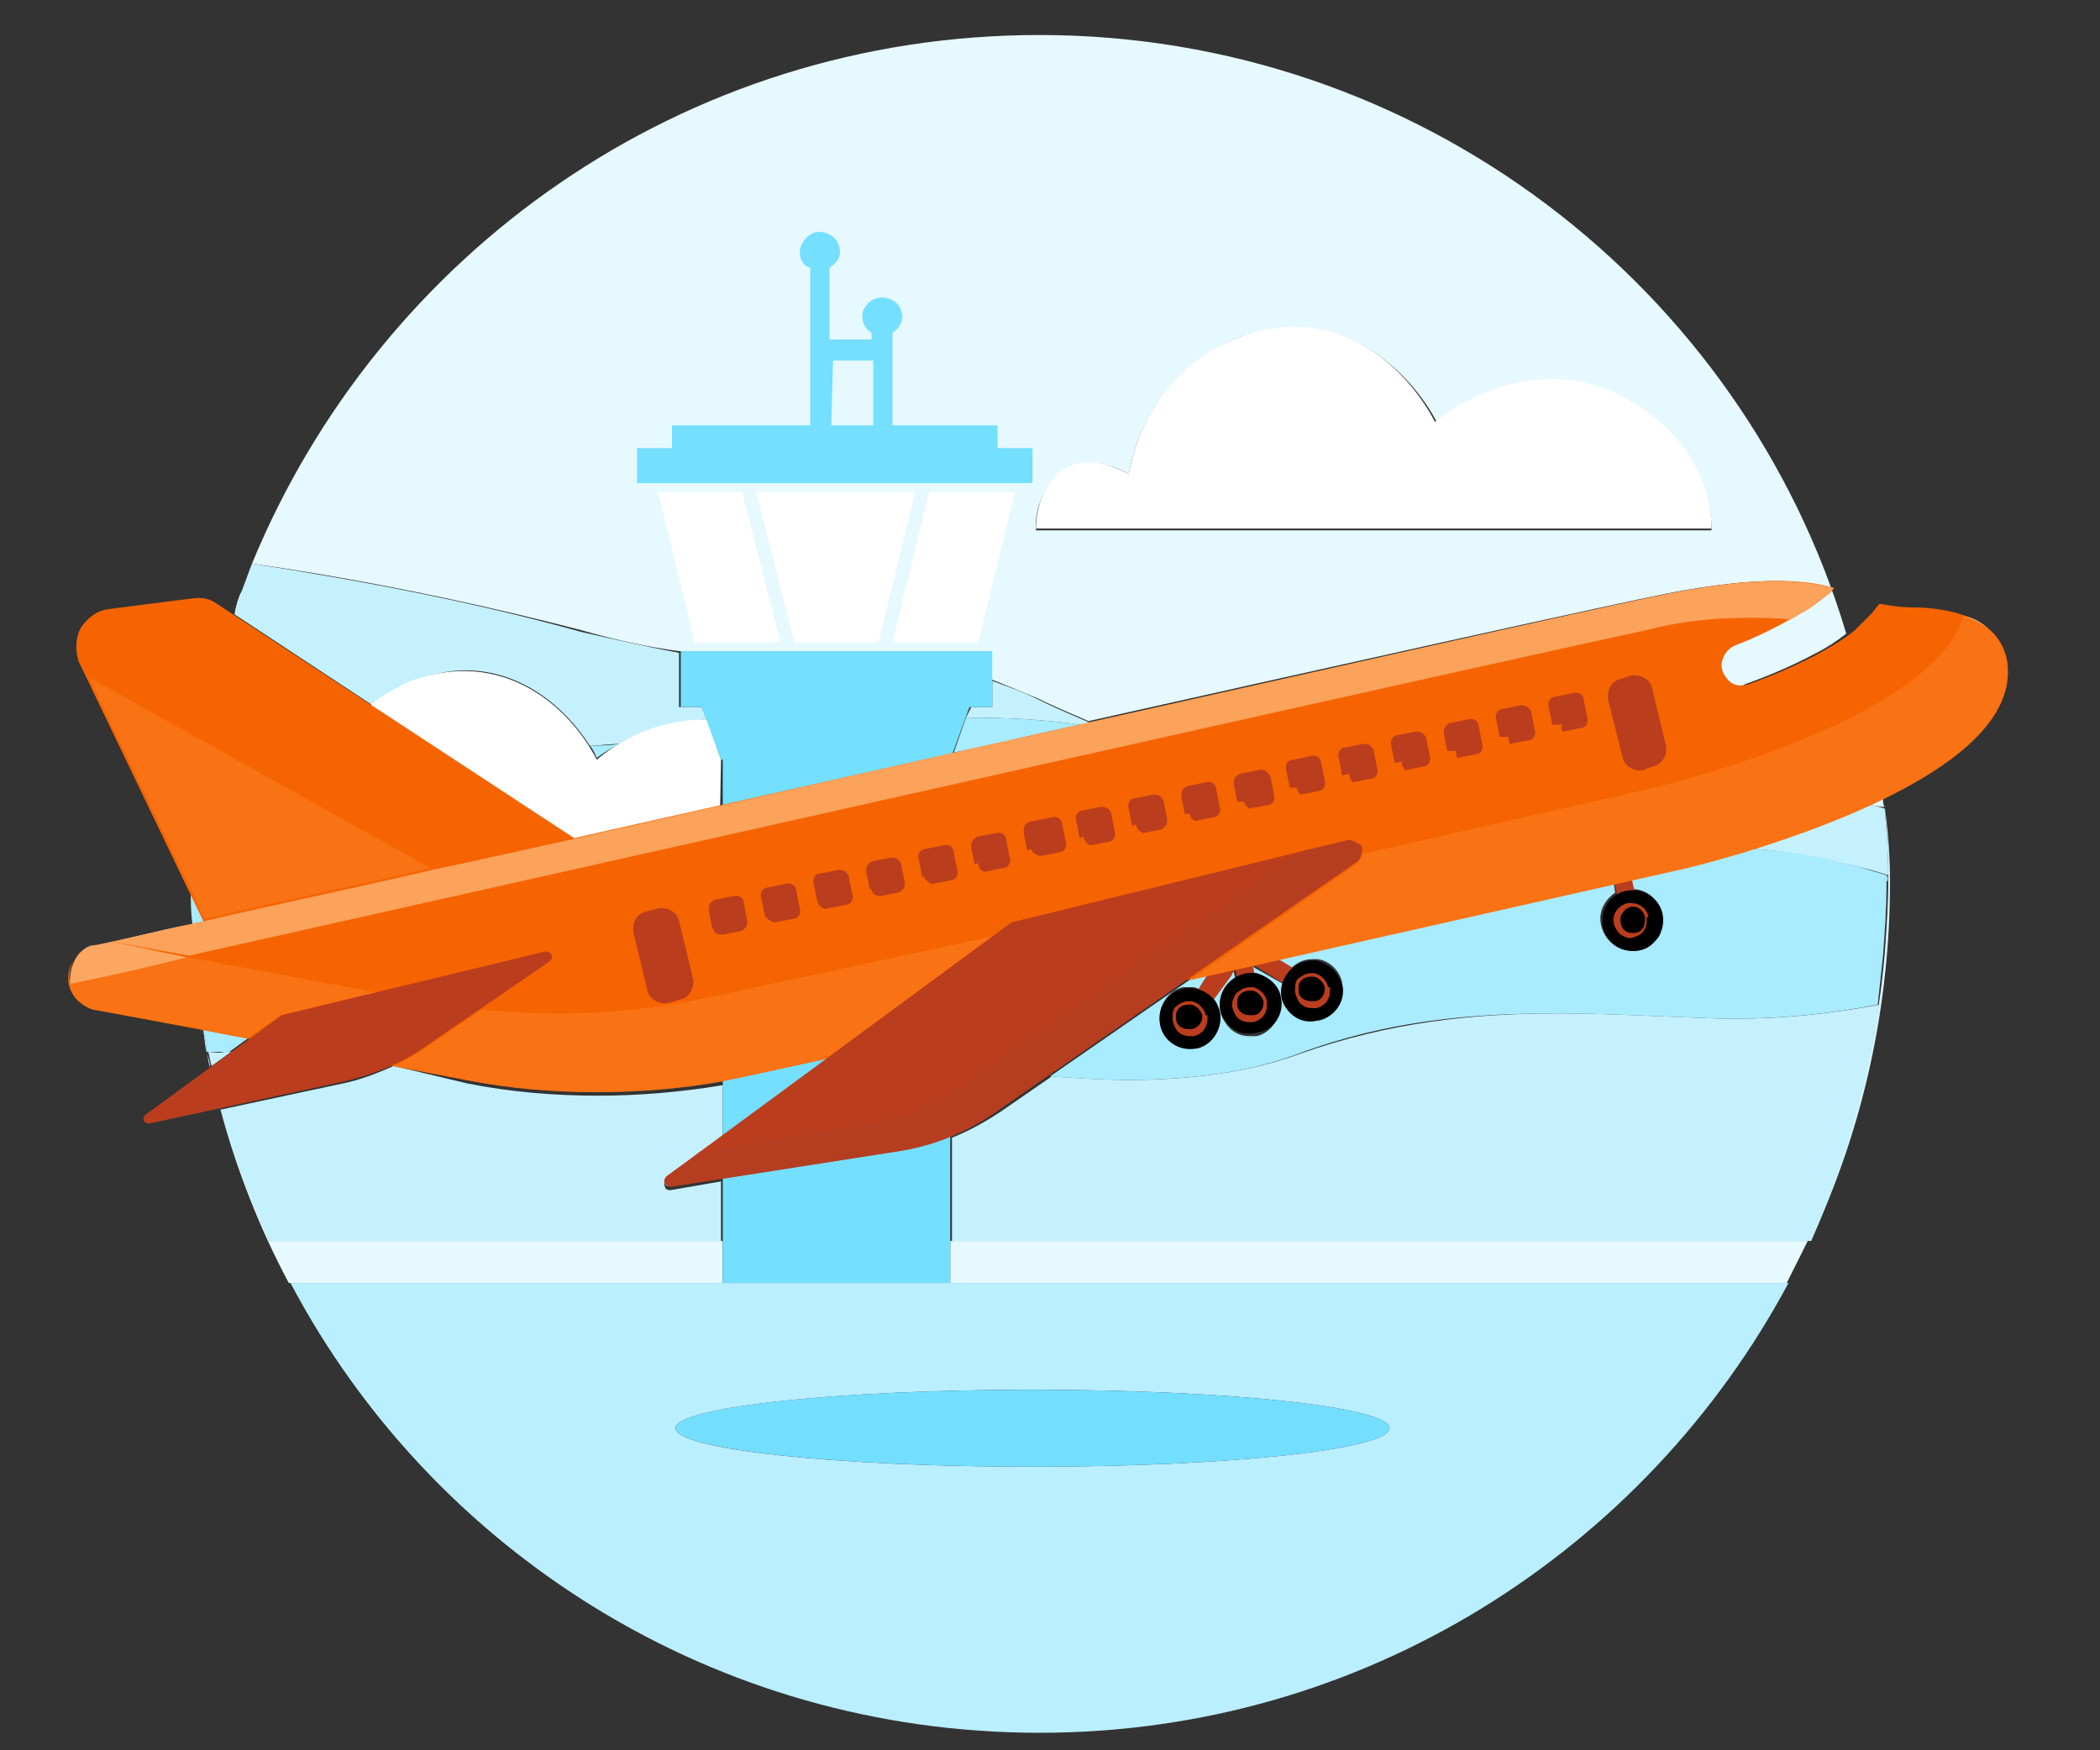 <?xml version="1.0" encoding="utf-8"?>
<!-- Generator: Adobe Illustrator 22.1.0, SVG Export Plug-In . SVG Version: 6.00 Build 0)  -->
<svg version="1.1" id="Layer_1" xmlns="http://www.w3.org/2000/svg" xmlns:xlink="http://www.w3.org/1999/xlink" x="0px" y="0px"
	 viewBox="0 0 120 100" style="enable-background:new 0 0 120 100;" xml:space="preserve">
<rect x="0" y="0" width="120" height="100" fill="#333333" stroke="none"/>
<style type="text/css">
	.st0{fill:#E6F9FF;}
	.st1{fill:#DAF6FF;}
	.st2{fill:#C5F1FF;}
	.st3{fill:#BCEFFF;}
	.st4{fill:#A9EBFF;}
	.st5{fill:#74DFFF;}
	.st6{fill:#FFFFFF;}
	.st7{fill:#CEF3FF;}
	.st8{fill:#BAEFFF;}
	.st9{fill:#74DEFF;}
	.st10{fill:#BA3D1E;}
	.st11{fill:#F56400;}
	.st12{fill:#FFCFAD;}
	.st13{fill:#E9CAAD;}
	.st14{fill:#DCC7AD;}
	.st15{fill:#CCC3AC;}
	.st16{fill:#F97214;}
	.st17{fill:#ACBCAD;}
	.st18{fill:#BFE0EB;}
	.st19{fill:#B53E21;}
	.st20{fill:#FECFA5;}
	.st21{fill:#FBA25B;}
	.st22{fill:#FCA761;}
</style>
<g>
	<path class="st0" d="M12.6,63.3L12.6,63.3c0.9,3.5,2.2,6.8,3.9,10h85.6c0.4-0.8,0.8-1.6,1.2-2.4H54.3v2.4h-13v-2.4H15.4
		C14.3,68.4,13.4,65.9,12.6,63.3 M11.8,60.1c0.1,0.3,0.1,0.6,0.2,0.9l0,0C12,60.7,11.9,60.4,11.8,60.1
		C11.9,60.1,11.8,60.1,11.8,60.1 M107.6,45.6c-0.3,0.1-0.6,0.3-0.8,0.4c0.3,0,0.6,0.1,0.9,0.1C107.6,46,107.6,45.8,107.6,45.6
		 M13.8,33.8c-0.2,0.4-0.3,0.8-0.4,1.3l0,0C13.5,34.7,13.7,34.3,13.8,33.8 M64.5,27.1c0.6-3.5,2.9-6.4,6.2-7.8
		c1.2-0.4,2.2-0.6,3.3-0.6c3.8,0,6.7,2.8,8.1,5.4c0,0,2.8-2.4,6.6-2.4c1.2,0,2.6,0.3,3.9,1c5.5,2.8,5.2,7.6,5.2,7.6H59.2
		c-0.1-1.3,0.5-2.6,1.6-3.4c0.5-0.3,1-0.4,1.5-0.4C63.5,26.4,64.5,27.1,64.5,27.1 M59.4,2C39,2,21.7,14.5,14.4,32.2
		c6.3,0.9,12.6,2.2,18.8,3.8c2.1,0.6,4,1,5.6,1.2v0h17.8v1.6c0.8,0.3,1.7,0.7,2.7,1.1c1,0.5,2,0.9,2.9,1.3
		c16.1-3.6,29.6-6.6,33.1-7.3c2.6-0.5,4.6-0.7,6.1-0.7c1.4,0,2.5,0.2,3.2,0.4l0,0l0,0c-0.1,0.1-0.2,0.3-0.4,0.4
		c-0.5,0.4-1,0.8-1.6,1.1c-1.2,0.7-2.4,1.3-3.7,1.8c-0.4,0.1-0.6,0.5-0.7,0.9c-0.1,0.4,0.1,0.8,0.4,1.1c0.2,0.2,0.5,0.3,0.7,0.3
		c0.1,0,0.3,0,0.4-0.1c1.4-0.5,2.8-1.1,4.1-1.8c0.6-0.3,1.2-0.7,1.7-1.1C99.6,16.4,81.1,2,59.4,2"/>
	<path class="st1" d="M107.7,46.1c0.1,1.3,0.2,2.5,0.2,3.8l0,0c0,0.1,0,0.3,0,0.4c0,1.4-0.1,2.8-0.2,4.2c-0.5,5.8-2,11.3-4.3,16.3
		h0.1c3-6.4,4.5-13.4,4.5-20.4C108,49,107.9,47.6,107.7,46.1C107.7,46.1,107.7,46.1,107.7,46.1 M14.4,32.2c-0.2,0.5-0.4,1.1-0.6,1.6
		C14,33.3,14.2,32.7,14.4,32.2C14.4,32.2,14.4,32.2,14.4,32.2"/>
	<path class="st2" d="M22.5,60.9c-0.9,0.4-1.9,0.8-2.9,1l-7,1.5c0.7,2.6,1.6,5.1,2.8,7.5h25.8v-3.4l-2.9,0.5c0,0,0,0,0,0
		c0,0,0,0,0,0c0,0,0,0,0,0c-0.2,0-0.3-0.1-0.3-0.2c-0.1-0.2,0-0.3,0.1-0.4l1.4-1l1.8-1.3v-3.1c-2.4,0.4-4.8,0.6-7.1,0.6
		c-2.5,0-5-0.2-7.5-0.7L22.5,60.9 M11.9,60.1c0.1,0.3,0.1,0.6,0.2,0.8l1.1-0.8c-0.1,0-0.3,0-0.4,0C12.5,60.2,12.2,60.1,11.9,60.1
		 M107.7,54.6c-0.1,0.9-0.2,1.9-0.3,2.8c-2.7,0.5-5.4,0.8-8.1,0.8c-0.3,0-0.6,0-0.9,0c-3.2-0.1-6.3-0.3-9.4-0.3
		c-4.8,0-9.6,0.5-14.7,2.3c-3,1.1-6.4,1.5-9.8,1.5c-1.5,0-2.9-0.1-4.4-0.2l-2.9,2c-0.9,0.6-1.8,1.1-2.8,1.5v5.9h49.1
		C105.7,65.9,107.2,60.4,107.7,54.6 M106.8,46c-2.3,1-4.7,1.9-6.6,2.5c1.8,0.1,3.9,0.5,6.7,1.2l1,0.3c0-1.3-0.1-2.6-0.2-3.8
		C107.4,46.1,107.1,46,106.8,46 M56.7,38.9v1.5h-1.2L55.2,41c2.3,0,4.4,0.1,6.5,0.4c0.2,0,0.4-0.1,0.6-0.1c-0.9-0.4-1.9-0.8-2.9-1.3
		C58.4,39.5,57.5,39.2,56.7,38.9 M14.4,32.2c-0.2,0.5-0.4,1.1-0.6,1.6c-0.2,0.4-0.3,0.8-0.4,1.3l7.9,5.2c0.7-0.6,1.5-1,2.3-1.4
		c1.1-0.4,2.1-0.6,3-0.6c3.2,0,5.7,2.1,7.1,4.3c0.6,0,1.2-0.1,1.7-0.1c1.5-0.9,3.2-1.3,5-1.4l0.3,0.8l0,0l-0.6-1.5h-1.3v-3.1
		c-1.6-0.3-3.4-0.7-5.6-1.2C27.1,34.4,20.8,33.2,14.4,32.2"/>
	<path class="st1" d="M11.6,58.8c0.1,0.4,0.2,0.9,0.2,1.3c0,0,0,0,0,0C11.7,59.7,11.7,59.3,11.6,58.8L11.6,58.8 M10.9,50.7
		c0,0.7,0,1.4,0.1,2.1c0,0,0,0,0,0C10.9,52.1,10.9,51.4,10.9,50.7L10.9,50.7"/>
	<path class="st2" d="M11.6,58.8c0.1,0.4,0.2,0.9,0.2,1.3c0,0,0,0,0,0C11.8,59.7,11.7,59.3,11.6,58.8L11.6,58.8 M10.9,50.8
		c0,0.7,0,1.4,0.1,2.1c0,0,0,0,0,0C10.9,52.1,10.9,51.5,10.9,50.8L10.9,50.8"/>
	<path class="st3" d="M107.8,50c0,0.2,0,0.3,0,0.5c0,1.4-0.1,2.8-0.2,4.1c0.1-1.4,0.2-2.8,0.2-4.2C107.9,50.3,107.9,50.1,107.8,50
		L107.8,50"/>
	<path class="st4" d="M11.6,58.8c0.1,0.4,0.2,0.9,0.2,1.3c0.3,0,0.6,0,0.9,0c0.1,0,0.3,0,0.4,0l1.1-0.8L11.6,58.8 M10.9,50.8
		c0,0.7,0,1.3,0.1,2c0.3-0.1,0.5-0.1,0.8-0.2L10.9,50.8 M100.2,48.5c-2.2,0.7-3.8,1-3.8,1l-3.2,0.7l0.1,0.6c0.8,0,1.5,0.6,1.6,1.4
		c0.1,0.5,0,0.9-0.2,1.3c-0.2,0.4-0.6,0.7-1.1,0.8c-0.1,0-0.3,0-0.4,0c-0.8,0-1.5-0.6-1.7-1.4c-0.2-0.8,0.2-1.5,0.8-1.9l-0.1-0.6
		l-19.3,4.4l0.9,0.5c0.3-0.3,0.7-0.5,1.2-0.5c0.1,0,0.2,0,0.3,0c0.7,0.1,1.3,0.7,1.4,1.4c0.2,0.9-0.4,1.9-1.3,2.1
		c-0.1,0-0.3,0-0.4,0c-0.6,0-1.1-0.3-1.4-0.7c-0.3-0.4-0.4-0.9-0.3-1.4l-1.6-0.9c-0.1-0.1-0.2-0.1-0.3-0.1l-0.1,0l0.1,0.5
		c0.1,0,0.2,0,0.3,0c0.7,0.1,1.2,0.7,1.4,1.4c0.2,0.9-0.4,1.9-1.3,2.1c-0.1,0-0.2,0-0.4,0c-0.6,0-1.1-0.3-1.4-0.8
		c-0.4-0.6-0.4-1.3,0-1.9c0.1-0.2,0.3-0.4,0.6-0.5l-0.1-0.5l0,0c-0.1,0.1-0.2,0.2-0.2,0.2L69.3,57c0.2,0.2,0.3,0.5,0.4,0.8
		c0.2,0.9-0.4,1.9-1.3,2.1c-0.1,0-0.2,0-0.4,0c-0.8,0-1.5-0.6-1.7-1.4c-0.2-0.9,0.4-1.9,1.3-2.1c0.1,0,0.3,0,0.4,0
		c0.2,0,0.3,0,0.5,0.1l0.5-0.8l-0.9,0.2L60,61.5c1.5,0.1,2.9,0.2,4.4,0.2c3.5,0,6.9-0.4,9.8-1.5c5.1-1.9,9.9-2.3,14.7-2.3
		c3.1,0,6.3,0.2,9.4,0.3c0.3,0,0.6,0,0.9,0c2.7,0,5.5-0.3,8.1-0.8c0.1-0.9,0.2-1.9,0.3-2.8c0.1-1.4,0.2-2.7,0.2-4.1
		c0-0.2,0-0.3,0-0.5l-1-0.3C104.1,48.9,102,48.6,100.2,48.5 M35.4,42.5c-0.6,0.1-1.2,0.1-1.7,0.1c0.2,0.2,0.3,0.5,0.4,0.7
		C34.5,43,35,42.7,35.4,42.5 M40.7,41.9L40.7,41.9l0.5,1.5h0V46l0,0v-2.6h0L40.7,41.9 M55.2,41l-0.7,2c2.5-0.5,4.9-1.1,7.2-1.6
		C59.6,41.1,57.5,41,55.2,41"/>
	<path class="st5" d="M57,25.6v-1.3h-6V19c0.4-0.2,0.7-0.8,0.5-1.2c-0.1-0.5-0.6-0.8-1.1-0.8s-0.9,0.3-1.1,0.8
		c-0.1,0.5,0.1,1,0.5,1.2v0.4h-2.4v-4.1c0.3-0.2,0.6-0.5,0.6-0.9c0-0.4-0.2-0.8-0.6-1s-0.8-0.2-1.1,0c-0.3,0.2-0.6,0.6-0.6,1
		c0,0.4,0.2,0.8,0.6,0.9v9h-7.9v1.3h-2v2H59v-2L57,25.6z M47.6,20.6h2.3v3.7h-2.4L47.6,20.6z"/>
	<polygon class="st6" points="37.6,28.1 39.7,36.7 44.6,36.7 42.4,28.1 	"/>
	<polygon class="st6" points="43.2,28.1 45.4,36.7 50.2,36.7 52.3,28.1 	"/>
	<polygon class="st6" points="53.1,28.1 51,36.7 55.9,36.7 58,28.1 	"/>
	<path class="st6" d="M82,24.1c-1.8-3.4-5.8-6.9-11.3-4.8c-3.3,1.3-5.6,4.3-6.2,7.8c0,0-2-1.3-3.7-0.3c-1.1,0.8-1.6,2.1-1.6,3.4
		h38.6c0,0,0.3-4.8-5.2-7.6C87,19.8,82,24.1,82,24.1 M41.2,43.4l-0.8-2.3c-2.3,0-4.5,0.8-6.3,2.3c-1.6-3.1-5.4-6.4-10.6-4.5
		c-3.1,1.3-5.2,4-5.8,7.2c0,0-1.9-1.2-3.5-0.2c-1,0.7-1.5,1.9-1.5,3.1h28.4L41.2,43.4L41.2,43.4"/>
	<path class="st7" d="M102.2,73.3L102.2,73.3C94,88.6,77.9,99,59.4,99c-18.5,0-34.6-10.4-42.8-25.7h0C25,89.1,41.4,99,59.4,99
		c0,0,0,0,0,0C77.3,99,93.7,89.1,102.2,73.3"/>
	<path class="st8" d="M59,83.8c-11.3,0-20.4-1-20.4-2.2s9.2-2.2,20.4-2.2c11.3,0,20.4,1,20.4,2.2S70.3,83.8,59,83.8 M102.2,73.3
		H16.6C24.7,88.6,40.8,99,59.4,99C77.9,99,94,88.6,102.2,73.3"/>
	<polyline class="st5" points="41.2,43.4 41.3,43.4 41.3,73.3 54.3,73.3 54.3,43.4 54.3,43.4 55.4,40.4 56.7,40.4 56.7,37.2 
		38.9,37.2 38.9,40.4 40.1,40.4 41.2,43.4 	"/>
	<path class="st9" d="M59,79.4c-11.3,0-20.4,1-20.4,2.2s9.2,2.2,20.4,2.2c11.3,0,20.4-1,20.4-2.2S70.3,79.4,59,79.4"/>
	<path class="st10" d="M68.4,58.4l-0.8-0.5l1.8-2.8c0.2-0.3,0.5-0.6,0.9-0.8l-0.7-3l1-0.2l0.7,3c0.4,0,0.7,0.1,1.1,0.3l2.8,1.7
		l-0.5,0.9l-2.8-1.7c-0.1-0.1-0.2-0.1-0.3-0.1l0.4,2l-1,0.2l-0.4-2c-0.1,0.1-0.2,0.2-0.2,0.3L68.4,58.4 M92.7,52.5l-1.3-6l1-0.2
		l1.3,6L92.7,52.5"/>
	<path d="M69.7,57.8c-0.2-0.9-1.1-1.5-2.1-1.3c-0.9,0.2-1.5,1.1-1.3,2.1c0.2,0.9,1.1,1.5,2.1,1.3C69.3,59.7,69.9,58.7,69.7,57.8"/>
	<path class="st10" d="M68.8,58l0.1,0c-0.1-0.4-0.4-0.7-0.8-0.8l0,0l-0.2,0c-0.3,0-0.6,0.2-0.8,0.4C67,57.8,67,58,67,58.2
		c0,0.2,0.1,0.4,0.2,0.6l0,0c0.2,0.3,0.5,0.4,0.8,0.4l0.2,0l0-0.1l0,0.1c0.5-0.1,0.8-0.5,0.8-1l0-0.2L68.8,58l0.1,0L68.8,58l-0.1,0
		l0,0.1c0,0.3-0.2,0.6-0.6,0.7l0,0l0,0l-0.2,0c-0.2,0-0.5-0.1-0.6-0.3l0,0c-0.1-0.1-0.1-0.3-0.1-0.4c0-0.1,0-0.3,0.1-0.4
		c0.1-0.2,0.4-0.3,0.6-0.3l0.2,0l0,0c0.3,0.1,0.5,0.3,0.6,0.6l0,0l0,0L68.8,58"/>
	<path d="M73.2,57c-0.1-0.7-0.7-1.2-1.4-1.4c-0.7-0.1-1.4,0.2-1.8,0.8c-0.4,0.6-0.4,1.4,0,1.9c0.4,0.6,1.1,0.9,1.8,0.7
		C72.8,58.9,73.4,57.9,73.2,57"/>
	<path class="st10" d="M72.3,57.2l0.1,0c-0.1-0.4-0.4-0.7-0.8-0.8l0,0l-0.2,0c-0.3,0-0.6,0.2-0.8,0.4l0,0c-0.1,0.2-0.2,0.4-0.2,0.6
		c0,0.2,0.1,0.4,0.2,0.6l0,0c0.2,0.3,0.5,0.4,0.8,0.4l0.2,0l0-0.1l0,0.1c0.5-0.1,0.8-0.5,0.8-1l0-0.2L72.3,57.2l0.1,0L72.3,57.2
		l-0.1,0l0,0.1c0,0.3-0.2,0.7-0.6,0.7l0,0l0,0l-0.2,0c-0.2,0-0.5-0.1-0.6-0.3l0,0c-0.1-0.1-0.1-0.3-0.1-0.4c0-0.1,0-0.3,0.1-0.4l0,0
		c0.1-0.2,0.4-0.3,0.6-0.3l0.2,0l0,0c0.3,0.1,0.5,0.3,0.6,0.6l0,0l0,0L72.3,57.2z"/>
	<path d="M76.7,56.3c-0.2-0.7-0.7-1.2-1.4-1.4c-0.7-0.1-1.4,0.2-1.8,0.8c-0.4,0.6-0.4,1.4,0,1.9c0.4,0.6,1.1,0.9,1.8,0.7
		C76.3,58.1,76.9,57.2,76.7,56.3"/>
	<path class="st10" d="M75.8,56.4l0.1,0c-0.1-0.4-0.4-0.7-0.8-0.8l-0.2,0c-0.3,0-0.6,0.2-0.8,0.4l0,0C74,56.2,74,56.4,74,56.6
		c0,0.2,0.1,0.4,0.2,0.6l0,0c0.2,0.3,0.5,0.4,0.8,0.4l0.2,0l0,0c0.5-0.1,0.8-0.5,0.8-1l0-0.2L75.8,56.4l-0.1,0l0,0.1
		c0,0.3-0.2,0.7-0.6,0.7l0,0l-0.2,0c-0.2,0-0.5-0.1-0.6-0.3l0,0c-0.1-0.1-0.1-0.3-0.1-0.4c0-0.1,0-0.3,0.1-0.4l0,0
		c0.1-0.2,0.4-0.3,0.6-0.3l0.2,0c0.3,0.1,0.5,0.3,0.6,0.6L75.8,56.4z"/>
	<path d="M95,52.2c-0.2-0.9-1.1-1.5-2.1-1.3C92,51.1,91.4,52,91.6,53c0.2,0.9,1.1,1.5,2.1,1.3c0.5-0.1,0.8-0.4,1.1-0.8
		C95,53.1,95.1,52.7,95,52.2"/>
	<path class="st10" d="M94.1,52.4l0.1,0c-0.1-0.5-0.5-0.8-1-0.8l-0.2,0l0,0.1l0-0.1c-0.4,0.1-0.7,0.4-0.8,0.8l0,0l0,0.2
		c0,0.3,0.2,0.6,0.4,0.8c0.2,0.1,0.4,0.2,0.5,0.2c0.2,0,0.4-0.1,0.6-0.2c0.3-0.2,0.4-0.5,0.4-0.8l0-0.2L94.1,52.4l0.1,0L94.1,52.4
		l-0.1,0l0,0.2c0,0.2-0.1,0.5-0.3,0.6c-0.1,0.1-0.3,0.1-0.4,0.1c-0.1,0-0.3,0-0.4-0.1c-0.2-0.1-0.3-0.4-0.3-0.6l0-0.2l0,0
		c0.1-0.3,0.3-0.5,0.6-0.6l0,0l0,0l0.1,0c0.3,0,0.6,0.2,0.7,0.6l0,0v0L94.1,52.4z"/>
	<path class="st11" d="M33.9,48.6L12.4,34.5c-0.4-0.3-0.9-0.4-1.5-0.3l-4.7,0.6c-0.7,0.1-1.2,0.5-1.6,1.1c-0.3,0.6-0.3,1.3-0.1,1.9
		l7.2,15l1.5,5.4L33.9,48.6"/>
	<path class="st12" d="M5.1,38.7l5.8,12c0,0,0,0,0-0.1L5.1,38.7L5.1,38.7"/>
	<path class="st13" d="M10.9,50.7C10.9,50.7,10.9,50.7,10.9,50.7l0,0.1C10.9,50.7,10.9,50.7,10.9,50.7L10.9,50.7"/>
	<path class="st14" d="M10.9,50.7C10.9,50.7,10.9,50.7,10.9,50.7l0,0.1C10.9,50.8,10.9,50.8,10.9,50.7L10.9,50.7"/>
	<path class="st15" d="M10.9,50.7C10.9,50.8,10.9,50.8,10.9,50.7l0.9,1.9c0,0,0,0,0,0L10.9,50.7"/>
	<path class="st16" d="M5.1,38.7l5.7,11.9l0,0l0,0l0.9,1.9c3.8-0.9,8.2-1.8,12.9-2.9L5.1,38.7"/>
	<path class="st11" d="M114.7,37.8c-0.4-2.5-3.3-3.1-5.5-3.1c-0.6,0-1.2-0.1-1.8-0.2c-0.2,0.2-0.3,0.4-0.5,0.6
		c-0.3,0.3-0.6,0.6-0.9,0.9c-0.6,0.5-1.3,0.9-2,1.3c-1.3,0.7-2.7,1.3-4.1,1.8c-0.4,0.1-0.8,0.1-1.1-0.2c-0.3-0.3-0.5-0.7-0.4-1.1
		c0.1-0.4,0.3-0.7,0.7-0.9c1.3-0.5,2.5-1.1,3.7-1.8c0.6-0.3,1.1-0.7,1.6-1.1c0.2-0.1,0.3-0.3,0.4-0.4c-1.6-0.5-4.4-0.7-9.3,0.3
		c-7.7,1.6-67.2,15-89.9,20.1C4.6,54.2,4,55,4,55.9c0,0.9,0.7,1.6,1.5,1.8l21.1,4c5.3,1,10.7,0.9,16-0.2L63.3,57l33.2-7.5
		C96.5,49.5,115.8,45,114.7,37.8"/>
	<path class="st12" d="M112.2,35.2c0.6,0.2,1.2,0.5,1.6,0.9C113.4,35.7,112.9,35.3,112.2,35.2"/>
	<path class="st16" d="M112.2,35.2c-1.9,6.2-18.1,9.9-18.1,9.9l-16.3,3.7c0,0,0,0,0,0c0,0.2-0.1,0.4-0.3,0.6l-9.5,6.6l28.4-6.4
		c0,0,18.3-4.3,18.3-11.1c0-0.2,0-0.4,0-0.6l0,0c-0.1-0.6-0.4-1.2-0.8-1.7C113.4,35.7,112.9,35.4,112.2,35.2
		C112.2,35.2,112.2,35.2,112.2,35.2"/>
	<path class="st14" d="M22.5,60.9C22.5,60.9,22.5,60.9,22.5,60.9l4.1,0.8c2.5,0.5,5,0.7,7.5,0.7c2.4,0,4.8-0.2,7.1-0.6v0
		c-2.4,0.4-4.8,0.6-7.1,0.6c-2.5,0-5-0.2-7.5-0.7L22.5,60.9"/>
	<path class="st17" d="M47.2,60.5l-4.6,1c-0.5,0.1-0.9,0.2-1.4,0.3v0c0.5-0.1,0.9-0.2,1.4-0.3L47.2,60.5L47.2,60.5"/>
	<path class="st16" d="M56.7,53.5L40.4,57c-2.8,0.6-5.7,0.9-8.5,0.9c-1.5,0-2.9-0.1-4.4-0.2l-3.2,2.2c-0.6,0.4-1.2,0.7-1.8,1
		l4.1,0.8c2.5,0.5,5,0.7,7.5,0.7c2.4,0,4.8-0.2,7.1-0.6c0.5-0.1,0.9-0.2,1.4-0.3l4.6-1L56.7,53.5"/>
	<path class="st12" d="M4,55.9C4,55.9,4,55.9,4,55.9c0,0.9,0.7,1.7,1.5,1.8l6.1,1.1c0,0,0,0,0,0l-6.1-1.1C4.6,57.5,4,56.8,4,55.9
		C4,55.9,4,55.9,4,55.9"/>
	<path class="st13" d="M11.6,58.8C11.6,58.8,11.6,58.8,11.6,58.8L11.6,58.8C11.6,58.8,11.6,58.8,11.6,58.8L11.6,58.8"/>
	<path class="st14" d="M11.6,58.8C11.6,58.8,11.6,58.8,11.6,58.8L11.6,58.8C11.6,58.8,11.6,58.8,11.6,58.8L11.6,58.8"/>
	<polyline class="st15" points="11.6,58.8 11.6,58.8 14.3,59.3 14.3,59.3 11.6,58.8 	"/>
	<path class="st16" d="M10.8,54.7c-2.4,0.6-4.7,1.1-6.6,1.5H4c-0.1-0.5,0-0.9,0.2-1.3c-0.2,0.3-0.3,0.6-0.3,1c0,0,0,0,0,0
		c0,0.9,0.7,1.6,1.5,1.8l6.1,1.1l0,0l0,0l2.7,0.5l1.8-1.3l5.5-1.3L10.8,54.7"/>
	<path class="st10" d="M40.7,53l-0.2-1c0-0.1,0-0.3,0.1-0.4c0.1-0.1,0.2-0.2,0.3-0.2l1-0.2c0.3-0.1,0.6,0.1,0.6,0.4l0.2,1
		c0,0.1,0,0.3-0.1,0.4c-0.1,0.1-0.2,0.2-0.3,0.2l-1,0.2c-0.1,0-0.3,0-0.4-0.1C40.8,53.3,40.8,53.1,40.7,53z M43.7,52.3l-0.2-1
		c-0.1-0.3,0.1-0.6,0.4-0.6l1-0.2c0.3-0.1,0.6,0.1,0.6,0.4l0.2,1c0.1,0.3-0.1,0.6-0.4,0.6l-1,0.2C44.1,52.7,43.8,52.5,43.7,52.3
		L43.7,52.3z M46.7,51.5l-0.2-1c-0.1-0.3,0.1-0.6,0.4-0.6l1-0.2c0.1,0,0.3,0,0.4,0.1s0.2,0.2,0.2,0.3l0.2,1c0.1,0.3-0.1,0.6-0.4,0.6
		l-1,0.2C47.1,52,46.8,51.8,46.7,51.5L46.7,51.5z M49.7,50.8l-0.2-1c0-0.1,0-0.3,0.1-0.4s0.2-0.2,0.3-0.2l1-0.2c0.1,0,0.3,0,0.4,0.1
		s0.2,0.2,0.2,0.3l0.2,1c0,0.1,0,0.3-0.1,0.4s-0.2,0.2-0.3,0.2l-1,0.2c-0.3,0-0.5-0.2-0.5-0.4L49.7,50.8z M52.7,50.1l-0.2-1
		c-0.1-0.3,0.1-0.6,0.4-0.6l1-0.2c0.3-0.1,0.6,0.1,0.6,0.4l0.2,1c0.1,0.3-0.1,0.6-0.4,0.6l-1,0.2c-0.2,0-0.4-0.2-0.5-0.4L52.7,50.1z
		 M55.7,49.4l-0.2-1c0-0.1,0-0.3,0.1-0.4c0.1-0.1,0.2-0.2,0.3-0.2l1-0.2c0.3-0.1,0.6,0.1,0.6,0.4l0.2,1c0.1,0.3-0.1,0.6-0.4,0.6
		l-1,0.2c-0.2,0-0.4-0.2-0.4-0.5L55.7,49.4z M58.7,48.6l-0.2-1c0-0.2,0-0.4,0.1-0.5c0.1-0.1,0.3-0.2,0.5-0.2l1-0.2
		c0.3-0.1,0.6,0.1,0.6,0.4l0.2,1c0.1,0.3-0.1,0.6-0.4,0.6l-1,0.2c-0.3,0-0.5-0.2-0.6-0.4L58.7,48.6z M61.7,47.9l-0.2-1
		c-0.1-0.3,0.1-0.6,0.4-0.6l1-0.2c0.1,0,0.3,0,0.4,0.1c0.1,0.1,0.2,0.2,0.2,0.3l0.2,1c0.1,0.3-0.1,0.6-0.4,0.6l-1,0.2
		c-0.2-0.1-0.3-0.2-0.4-0.5L61.7,47.9z M64.7,47.2l-0.2-1c-0.1-0.3,0.1-0.6,0.4-0.6l1-0.2c0.1,0,0.3,0,0.4,0.1
		c0.1,0.1,0.2,0.2,0.2,0.3l0.2,1c0,0.1,0,0.3-0.1,0.4c-0.1,0.1-0.2,0.2-0.3,0.2l-1,0.2c-0.2-0.1-0.3-0.2-0.4-0.5L64.7,47.2z
		 M67.7,46.5l-0.2-1c0-0.1,0-0.3,0.1-0.4c0.1-0.1,0.2-0.2,0.3-0.2l1-0.2c0.3-0.1,0.6,0.1,0.6,0.4l0.2,1c0.1,0.3-0.1,0.6-0.4,0.6
		l-1,0.2c-0.2-0.1-0.3-0.2-0.3-0.4L67.7,46.5z M70.7,45.8l-0.2-1c0-0.1,0-0.3,0.1-0.4c0.1-0.1,0.2-0.2,0.3-0.2l1-0.2
		c0.3-0.1,0.6,0.1,0.7,0.4l0.2,1c0.1,0.3-0.1,0.6-0.4,0.6l-1,0.2c-0.2-0.1-0.3-0.3-0.3-0.4L70.7,45.8z M73.7,45l-0.2-1
		c-0.1-0.3,0.1-0.6,0.4-0.6l1-0.2c0.3-0.1,0.6,0.1,0.6,0.4l0.2,1c0.1,0.3-0.1,0.6-0.4,0.6l-1,0.2c-0.1-0.1-0.2-0.3-0.2-0.4L73.7,45z
		 M76.7,44.3l-0.2-1c-0.1-0.3,0.1-0.6,0.4-0.6l1-0.2c0.1,0,0.3,0,0.4,0.1c0.1,0.1,0.2,0.2,0.2,0.3l0.2,1c0.1,0.3-0.1,0.6-0.4,0.6
		l-1,0.2c-0.1-0.1-0.2-0.3-0.2-0.5L76.7,44.3z M79.7,43.6l-0.2-1c-0.1-0.3,0.1-0.6,0.4-0.6l1-0.2c0.1,0,0.3,0,0.4,0.1
		c0.1,0.1,0.2,0.2,0.2,0.3l0.2,1c0.1,0.3-0.1,0.6-0.4,0.6l-1,0.2c-0.1-0.1-0.2-0.3-0.2-0.5L79.7,43.6z M82.7,42.9l-0.2-1
		c0-0.1,0-0.3,0.1-0.4c0.1-0.1,0.2-0.2,0.3-0.2l1-0.2c0.3-0.1,0.6,0.1,0.6,0.4l0.2,1c0.1,0.3-0.1,0.6-0.4,0.6l-1,0.2
		c-0.1-0.1-0.1-0.3-0.1-0.4L82.7,42.9z M85.7,42.1l-0.2-1c-0.1-0.3,0.1-0.6,0.4-0.6l1-0.2c0.1,0,0.3,0,0.4,0.1
		c0.1,0.1,0.2,0.2,0.2,0.3l0.2,1c0.1,0.3-0.1,0.6-0.4,0.6l-1,0.2c-0.1-0.1-0.1-0.3-0.1-0.4L85.7,42.1z M88.7,41.4l-0.2-1
		c-0.1-0.3,0.1-0.6,0.4-0.6l1-0.2c0.3-0.1,0.6,0.1,0.6,0.4l0.2,1c0.1,0.3-0.1,0.6-0.4,0.6l-1,0.2c-0.1-0.1-0.1-0.3,0-0.4L88.7,41.4z
		"/>
	<path class="st10" d="M36.9,52.1l0.7-0.2c0.5-0.1,1.1,0.2,1.2,0.7l0.8,3.3c0.1,0.5-0.2,1.1-0.7,1.2l-0.7,0.2
		c-0.5,0.1-1.1-0.2-1.2-0.7l-0.8-3.3C36.1,52.7,36.4,52.2,36.9,52.1z"/>
	<path class="st10" d="M92.6,38.8l0.6-0.2c0.5-0.1,1.1,0.2,1.2,0.7l0.8,3.3c0.1,0.5-0.2,1.1-0.8,1.2L93.9,44
		c-0.5,0.1-1.1-0.2-1.2-0.8L91.9,40C91.8,39.4,92.1,38.9,92.6,38.8z"/>
	<path class="st10" d="M31,54.4L16.1,58l-7.8,5.7c-0.1,0.1-0.1,0.2-0.1,0.3c0,0.1,0.2,0.2,0.3,0.2l11.1-2.4c1.7-0.4,3.3-1,4.7-2
		l7-4.8c0.2-0.1,0.3-0.3,0.2-0.5C31.4,54.4,31.2,54.3,31,54.4 M77,48l-19.2,4.7L38.1,67.2c-0.1,0.1-0.2,0.3-0.1,0.4
		c0.1,0.2,0.2,0.2,0.4,0.2l12.8-2c2.1-0.3,4.1-1.1,5.9-2.4l20.5-14.2c0.2-0.2,0.3-0.6,0.2-0.9C77.6,48.2,77.3,48,77,48"/>
	<path class="st18" d="M39.5,66.2l-1.4,1c-0.1,0.1-0.2,0.3-0.1,0.4c0.1,0.1,0.2,0.2,0.3,0.2c0,0,0,0,0,0c-0.1,0-0.3-0.1-0.3-0.2
		c-0.1-0.2,0-0.3,0.1-0.4L39.5,66.2"/>
	<path class="st19" d="M77.1,48C77,48,77,48,77.1,48L77.1,48l-2.6,0.6L55,62c-1.8,1.2-3.8,2-5.9,2.3L40,65.8l-0.5,0.4l-1.4,1
		c-0.1,0.1-0.2,0.3-0.1,0.4c0.1,0.1,0.2,0.2,0.3,0.2c0,0,0,0,0,0l12.8-2c2.1-0.3,4.1-1.1,5.9-2.4l20.5-14.2c0.2-0.2,0.3-0.4,0.3-0.6
		c0,0,0,0,0,0c0-0.1,0-0.2-0.1-0.3C77.6,48.2,77.4,48,77.1,48"/>
	<path class="st20" d="M10.9,52.8c-2,0.4-3.8,0.9-5.5,1.2c-0.3,0.1-0.6,0.2-0.8,0.4c0.2-0.2,0.5-0.4,0.8-0.4
		C7.1,53.7,8.9,53.3,10.9,52.8L10.9,52.8"/>
	<path class="st21" d="M101.5,33.2c-1.5,0-3.5,0.2-6.1,0.7c-4,0.8-21.6,4.8-40.9,9.1c-4.4,1-8.8,2-13.2,3
		c-5.7,1.3-11.4,2.6-16.6,3.7c-4.7,1.1-9.1,2-12.9,2.9c-0.3,0.1-0.6,0.1-0.9,0.2c-2,0.4-3.8,0.9-5.5,1.2c-0.3,0.1-0.6,0.2-0.8,0.4
		c-0.1,0.1-0.2,0.2-0.3,0.4C4.6,54.4,5,54.2,5.5,54l0.9-0.2l4.4,0.8C36.7,48.8,87,37.5,94.1,36c1.9-0.5,3.8-0.7,5.8-0.7
		c0.8,0,1.6,0,2.4,0.1c0.2-0.1,0.4-0.2,0.5-0.3c0.6-0.3,1.1-0.7,1.6-1.1c0.2-0.1,0.3-0.3,0.4-0.4C104,33.4,102.9,33.2,101.5,33.2"/>
	<path class="st22" d="M6.4,53.8L5.5,54c-0.5,0.1-0.9,0.4-1.2,0.8C4.1,55.2,4,55.7,4,56.2h0.1c2-0.4,4.2-0.9,6.6-1.5L6.4,53.8"/>
</g>
</svg>

